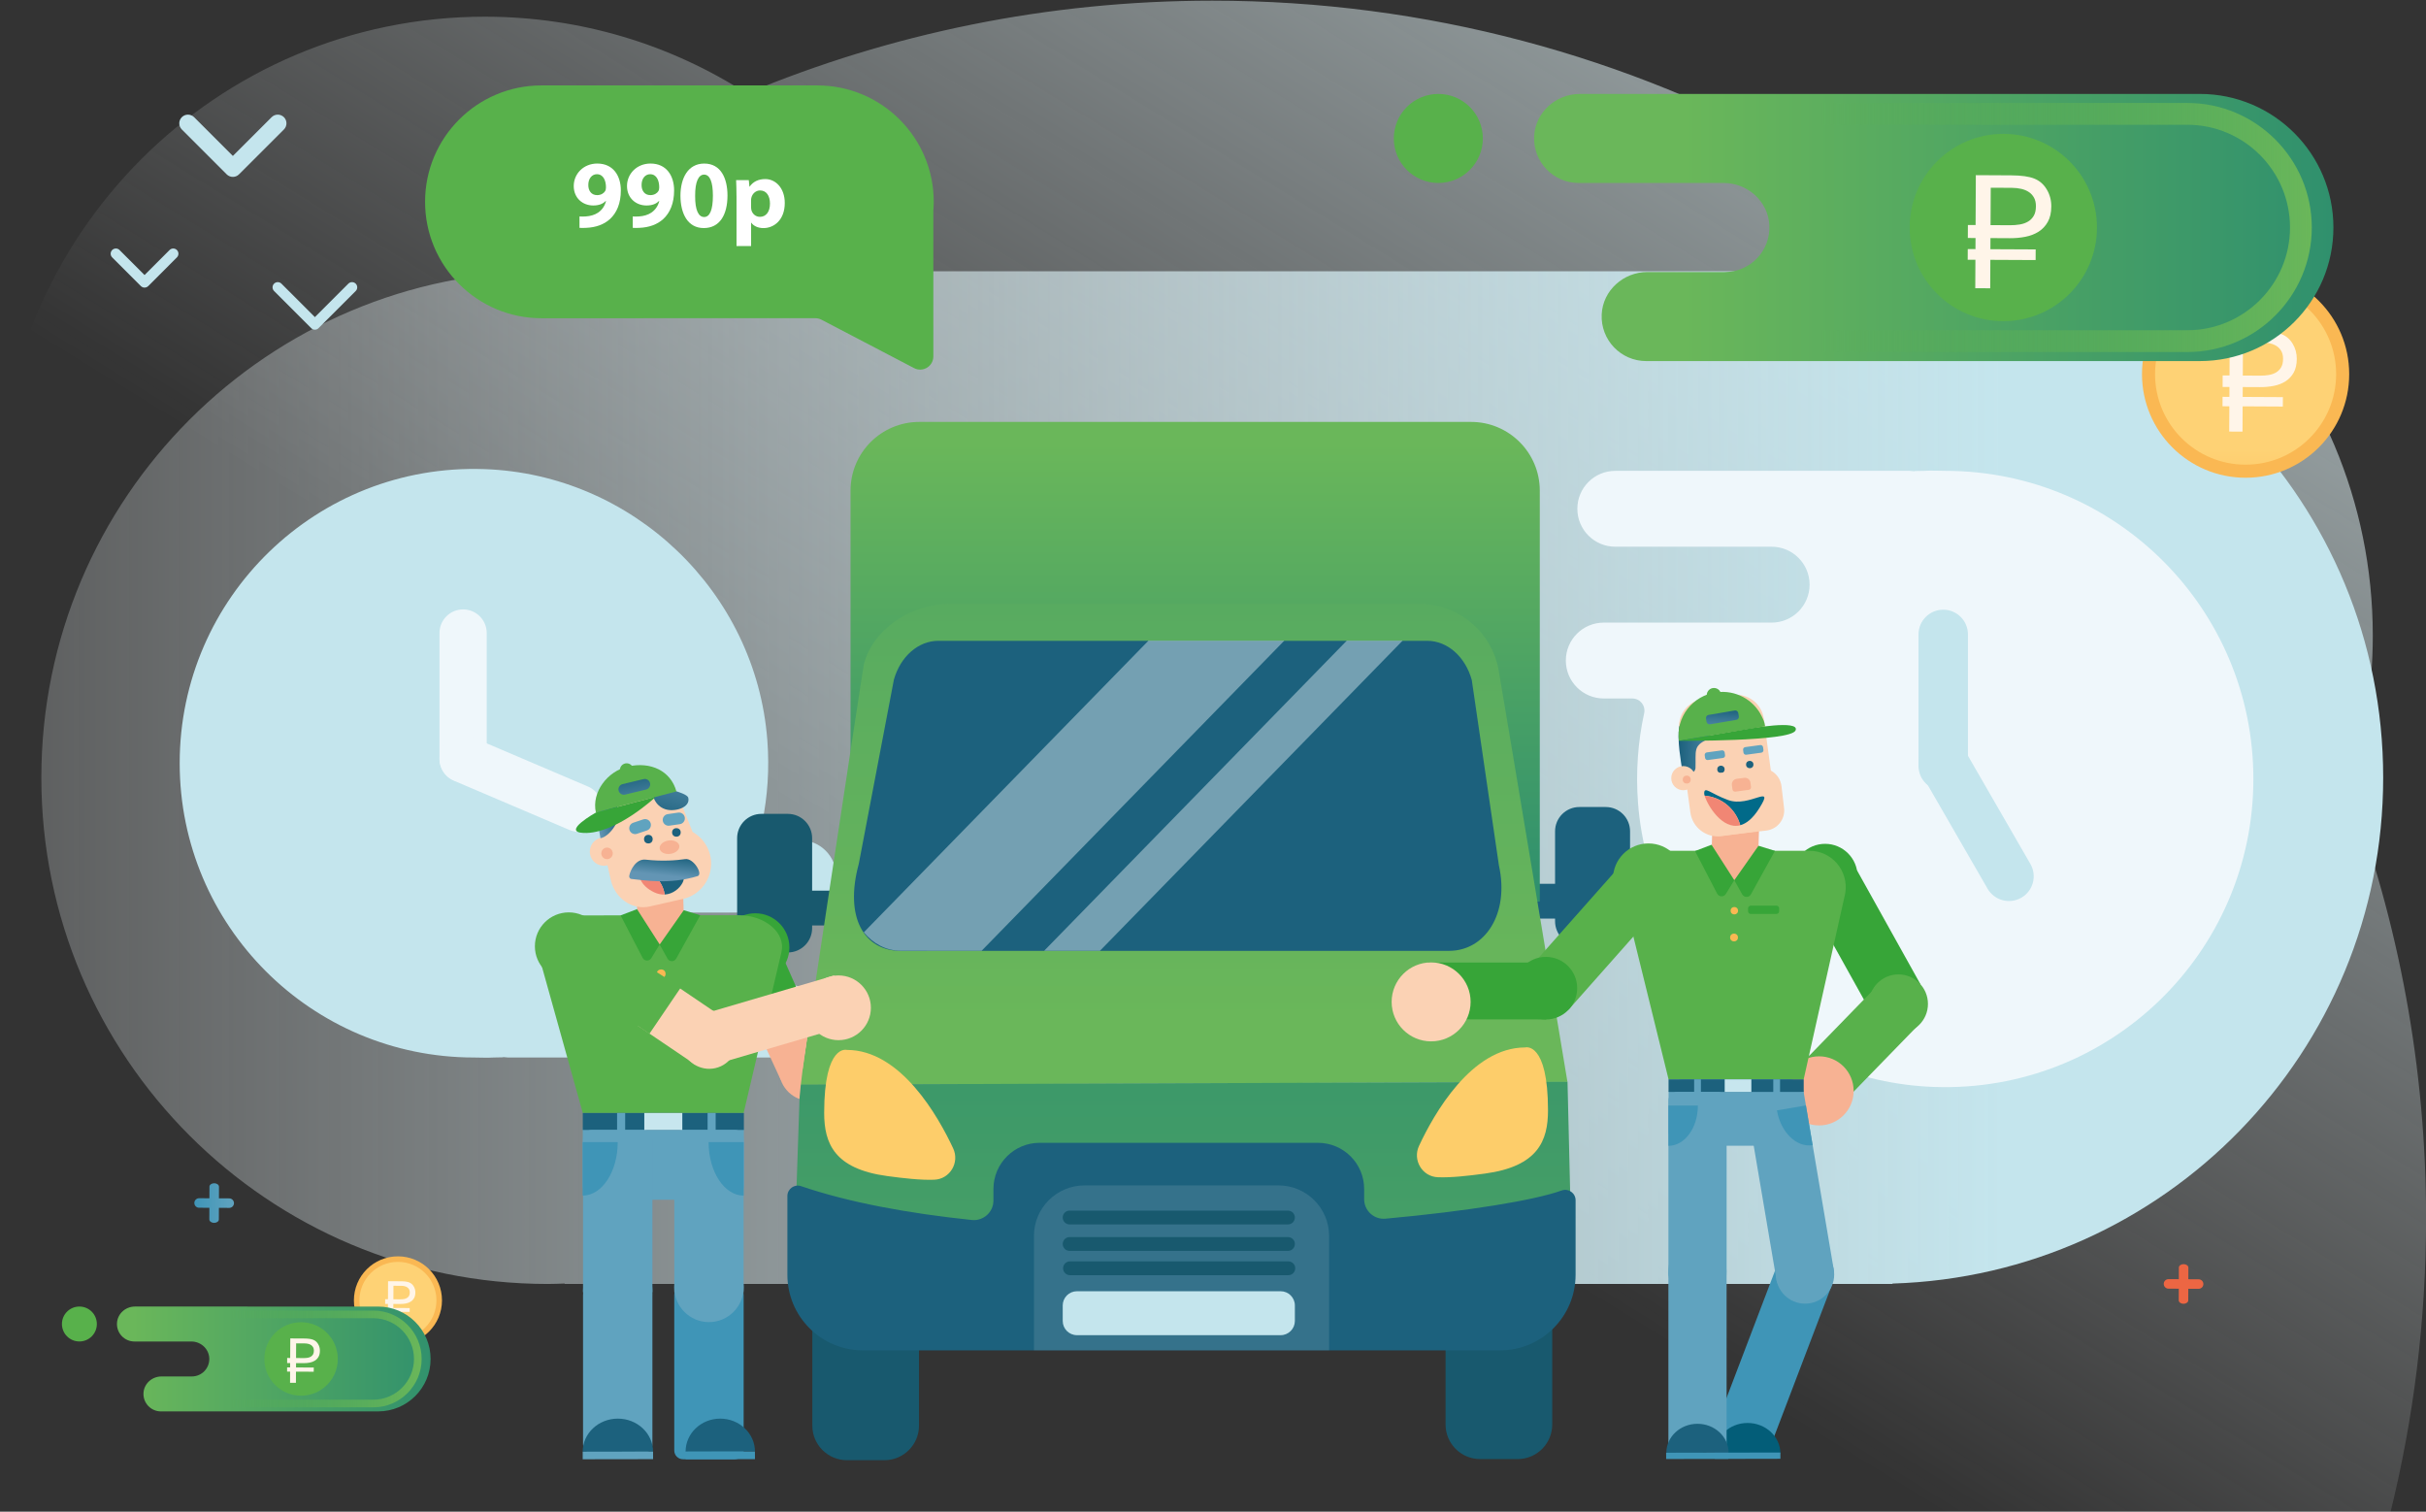 <?xml version="1.0" encoding="utf-8"?>
<!-- Generator: Adobe Illustrator 23.1.0, SVG Export Plug-In . SVG Version: 6.00 Build 0)  -->
<svg version="1.1" id="Layer_1" xmlns="http://www.w3.org/2000/svg" xmlns:xlink="http://www.w3.org/1999/xlink" x="0px" y="0px"
	 viewBox="0 0 910 567" style="enable-background:new 0 0 910 567;" xml:space="preserve">
<rect x="0" y="0" width="910" height="567" fill="#333333" stroke="none"/>
<style type="text/css">
	.st0{fill:url(#SVGID_1_);}
	.st1{fill:url(#SVGID_2_);}
	.st2{fill:#EFF7FB;}
	.st3{fill:#C4E5ED;}
	.st4{fill:#FAB853;}
	.st5{fill:url(#SVGID_3_);}
	.st6{fill:#FFF5E9;}
	.st7{fill:url(#SVGID_4_);}
	.st8{fill:#58B14B;}
	.st9{fill:url(#SVGID_5_);}
	.st10{fill:url(#SVGID_6_);}
	.st11{fill:url(#SVGID_7_);}
	.st12{fill:url(#SVGID_8_);}
	.st13{fill:url(#SVGID_9_);}
	.st14{fill:#EC6643;}
	.st15{fill:url(#SVGID_10_);}
	.st16{fill:#F7B293;}
	.st17{fill:#18596E;}
	.st18{fill:#1C617D;}
	.st19{fill:url(#SVGID_11_);}
	.st20{fill:url(#SVGID_12_);}
	.st21{fill:url(#SVGID_13_);}
	.st22{fill:#D5ECF3;}
	.st23{fill:#37A538;}
	.st24{fill:#3F95B7;}
	.st25{fill:#035D78;}
	.st26{fill:#60A3BF;}
	.st27{fill:#C7E6EE;}
	.st28{fill:#FBD2B4;}
	.st29{fill:url(#SVGID_14_);}
	.st30{fill:url(#SVGID_15_);}
	.st31{fill:#FDCD6A;}
	.st32{fill:#016A89;}
	.st33{fill:#F18674;}
	.st34{opacity:0.11;fill:#FFFFFF;enable-background:new    ;}
	.st35{opacity:0.42;fill:#EFF7FB;enable-background:new    ;}
	.st36{fill:url(#SVGID_16_);}
	.st37{fill:url(#SVGID_17_);}
	.st38{fill:url(#SVGID_18_);}
	.st39{fill:url(#SVGID_19_);}
	.st40{fill:#FFFFFF;}
</style>
<g>
	
		<linearGradient id="SVGID_1_" gradientUnits="userSpaceOnUse" x1="429.091" y1="184.541" x2="830.452" y2="835.094" gradientTransform="matrix(1 0 0 -1 0 567.606)">
		<stop  offset="0" style="stop-color:#F9FCFF;stop-opacity:0"/>
		<stop  offset="0.091" style="stop-color:#F3FAFC;stop-opacity:0.091"/>
		<stop  offset="0.363" style="stop-color:#E4F3F6;stop-opacity:0.363"/>
		<stop  offset="0.654" style="stop-color:#DCEFF2;stop-opacity:0.654"/>
		<stop  offset="1" style="stop-color:#D9EEF1"/>
	</linearGradient>
	<path class="st0" d="M896.54,567.75c8.81-35.47,13.49-72.58,13.49-110.79c0-56.73-10.32-111.05-29.16-161.16
		c5.95-18.06,9.17-37.36,9.17-57.42c0-101.06-81.67-182.98-182.42-182.98c-10.58,0-20.95,0.91-31.03,2.65
		c-65.65-36.82-141.31-57.8-221.87-57.8c-61.87,0-120.85,12.38-174.62,34.8c-28.36-18.22-62.08-28.79-98.26-28.79
		C81.09,6.26-0.59,88.19-0.59,189.25c0,37.74,11.4,72.82,30.92,101.95C10.37,342.58-0.59,398.48-0.59,456.95
		c0,38.21,4.68,75.32,13.49,110.79L896.54,567.75z"/>
	
		<linearGradient id="SVGID_2_" gradientUnits="userSpaceOnUse" x1="-204.791" y1="275.946" x2="751.343" y2="275.946" gradientTransform="matrix(1 0 0 -1 0 567.606)">
		<stop  offset="0" style="stop-color:#FFFFFF;stop-opacity:0"/>
		<stop  offset="1" style="stop-color:#C4E5ED"/>
	</linearGradient>
	<path class="st1" d="M893.94,291.66c0-102.93-81.9-186.68-184.07-189.77v-0.15H211.81v0.16c-2.12-0.07-4.24-0.16-6.38-0.16
		c-104.89,0-189.92,85.03-189.92,189.92s85.03,189.92,189.92,189.92c2.14,0,4.26-0.09,6.38-0.16v0.16h498.05v-0.15
		C812.04,478.34,893.94,394.59,893.94,291.66z"/>
	<path class="st2" d="M729.68,176.6c-2.68,0-5.13-0.18-7.76,0c-1.17,0.08-4.31,0-3.73,0.13c0.6,0.14-1.24-0.13-1.87-0.13H605.9
		c-7.86,0-14.23,6.37-14.23,14.23l0,0c0,7.86,6.37,14.23,14.23,14.23h47.82h10.83c7.86,0,14.23,6.37,14.23,14.23l0,0
		c0,7.86-6.37,14.23-14.23,14.23h-34.48h-28.49c-7.86,0-14.23,6.37-14.23,14.23l0,0c0,7.86,6.37,14.23,14.23,14.23h10.7
		c2.92,0,5.08,2.69,4.45,5.54c-2.34,10.76-3.19,22.07-2.3,33.73c4.49,58.25,52.79,104.45,111.18,106.44
		c65.69,2.25,119.64-50.33,119.64-115.52C845.27,228.35,793.52,176.6,729.68,176.6z"/>
	<path class="st3" d="M177.79,396.64c2.56,0,4.9,0.17,7.41,0c1.12-0.08,4.12,0,3.57-0.13c-0.58-0.13,1.18,0.13,1.79,0.13H296
		c7.51,0,13.59-6.09,13.59-13.59l0,0c0-7.51-6.09-13.59-13.59-13.59h-45.67h-10.35c-7.51,0-13.59-6.09-13.59-13.59l0,0
		c0-7.51,6.09-13.59,13.59-13.59h32.93h27.2c7.51,0,13.59-6.09,13.59-13.59l0,0c0-7.51-6.09-13.59-13.59-13.59h-9.04
		c-3.39,0-5.87-3.12-5.19-6.44c2.05-9.93,2.77-20.35,1.95-31.06c-4.28-55.63-50.42-99.75-106.18-101.65
		C118.93,173.78,67.4,224,67.4,286.25C67.4,347.22,116.83,396.64,177.79,396.64z"/>
	<circle class="st4" cx="842.33" cy="140.33" r="38.86"/>
	
		<linearGradient id="SVGID_3_" gradientUnits="userSpaceOnUse" x1="842.33" y1="398.917" x2="842.33" y2="358.603" gradientTransform="matrix(1 0 0 -1 0 567.606)">
		<stop  offset="0" style="stop-color:#FED275"/>
		<stop  offset="1" style="stop-color:#FAB853"/>
	</linearGradient>
	<circle class="st5" cx="842.33" cy="140.33" r="33.96"/>
	<path class="st6" d="M856.32,148.95l-15.08-0.08l0.02-3.7l6.47,0.03c1.76,0.01,3.47-0.15,5.13-0.46c1.65-0.32,3.12-0.88,4.4-1.69
		s2.31-1.89,3.09-3.26s1.17-3.09,1.18-5.18c0.01-2.07-0.5-3.97-1.54-5.68c-1.04-1.72-2.43-2.91-4.17-3.59
		c-1.73-0.69-4.28-1.05-7.65-1.07l-11.79-0.06l-0.08,16.62l-2.57-0.01l-0.02,4.32l2.57,0.01l-0.02,3.7l-2.57-0.01l-0.02,3.54
		l2.57,0.01l-0.05,9.48l4.98,0.02l0.05-9.48l15.08,0.08L856.32,148.95z M841.28,140.86l0.06-12.46l7.01,0.04
		c1.13,0.01,2.18,0.12,3.16,0.35c0.98,0.23,1.83,0.59,2.55,1.08c0.73,0.49,1.3,1.12,1.71,1.9c0.42,0.77,0.62,1.72,0.62,2.83
		c-0.01,1.28-0.24,2.33-0.71,3.14c-0.47,0.81-1.09,1.45-1.88,1.93s-1.71,0.8-2.75,0.98c-1.05,0.17-2.14,0.26-3.29,0.25
		L841.28,140.86z"/>
	
		<linearGradient id="SVGID_4_" gradientUnits="userSpaceOnUse" x1="631.719" y1="482.276" x2="1069.406" y2="482.276" gradientTransform="matrix(1 0 0 -1 0 567.606)">
		<stop  offset="0" style="stop-color:#6AB75A"/>
		<stop  offset="1" style="stop-color:#01717D"/>
		<stop  offset="1" style="stop-color:#009D90"/>
	</linearGradient>
	<path class="st7" d="M647.01,35.23h-5.55h-48.85c-8.99,0-16.73,6.91-17.15,15.89c-0.45,9.59,7.19,17.51,16.68,17.51h49.32h5.08
		c8.99,0,16.73,6.91,17.15,15.89c0.45,9.59-7.19,17.51-16.68,17.51h-5.55h-23.51c-8.99,0-16.73,6.91-17.15,15.89
		c-0.45,9.59,7.19,17.51,16.68,17.51h23.98h30.89h152.82c27.67,0,50.1-22.43,50.1-50.1l0,0c0-27.67-22.43-50.1-50.1-50.1
		C825.17,35.23,647.01,35.23,647.01,35.23z"/>
	<circle class="st8" cx="539.52" cy="51.93" r="16.7"/>
	<circle class="st8" cx="751.45" cy="85.34" r="35.13"/>
	<path class="st6" d="M763.59,93.55l-16.98-0.08l0.02-4.17l7.29,0.04c1.99,0.01,3.91-0.16,5.77-0.52c1.86-0.36,3.51-0.99,4.96-1.9
		c1.44-0.91,2.6-2.13,3.47-3.67c0.88-1.54,1.32-3.48,1.33-5.84c0.01-2.33-0.57-4.47-1.73-6.4c-1.17-1.93-2.73-3.28-4.69-4.04
		c-1.94-0.78-4.82-1.18-8.61-1.2l-13.28-0.07l-0.09,18.71l-2.89-0.01l-0.02,4.86l2.89,0.01L741,93.44l-2.89-0.01l-0.02,3.99
		l2.89,0.01l-0.05,10.67l5.61,0.03l0.05-10.67l16.98,0.08L763.59,93.55z M746.66,84.44l0.07-14.03l7.9,0.04
		c1.27,0.01,2.46,0.14,3.56,0.39c1.1,0.26,2.06,0.66,2.87,1.21c0.82,0.55,1.46,1.27,1.93,2.14s0.7,1.93,0.69,3.19
		c-0.01,1.45-0.27,2.63-0.8,3.54c-0.53,0.91-1.23,1.64-2.12,2.17s-1.92,0.9-3.1,1.1s-2.41,0.29-3.7,0.29L746.66,84.44z"/>
	<g>
		
			<linearGradient id="SVGID_5_" gradientUnits="userSpaceOnUse" x1="682.92" y1="482.276" x2="867.16" y2="482.276" gradientTransform="matrix(1 0 0 -1 0 567.606)">
			<stop  offset="0" style="stop-color:#58B14B;stop-opacity:0"/>
			<stop  offset="1" style="stop-color:#6AB75A"/>
		</linearGradient>
		<path class="st9" d="M820.45,132.04H682.92v-8.18h137.54c21.24,0,38.53-17.28,38.53-38.53S841.71,46.8,820.46,46.8H682.92v-8.18
			h137.54c25.75,0,46.7,20.95,46.7,46.71S846.21,132.04,820.45,132.04z"/>
	</g>
	<circle class="st4" cx="149.27" cy="487.74" r="16.52"/>
	
		<linearGradient id="SVGID_6_" gradientUnits="userSpaceOnUse" x1="149.27" y1="67.811" x2="149.27" y2="50.666" gradientTransform="matrix(1 0 0 -1 0 567.606)">
		<stop  offset="0" style="stop-color:#FED275"/>
		<stop  offset="1" style="stop-color:#FAB853"/>
	</linearGradient>
	<circle class="st10" cx="149.27" cy="487.74" r="14.44"/>
	<path class="st6" d="M153.68,490.62l-6.14-0.03l0.01-1.51l2.63,0.01c0.72,0,1.41-0.06,2.09-0.19c0.67-0.13,1.27-0.36,1.79-0.69
		c0.52-0.33,0.94-0.77,1.26-1.33c0.32-0.56,0.48-1.26,0.48-2.11c0-0.84-0.2-1.61-0.63-2.31c-0.42-0.7-0.99-1.19-1.7-1.46
		c-0.7-0.28-1.74-0.43-3.11-0.43l-4.8-0.02l-0.03,6.76l-1.05-0.01l-0.01,1.76l1.05,0.01l-0.01,1.51l-1.05-0.01l-0.01,1.44l1.05,0.01
		l-0.02,3.86l2.03,0.01l0.02-3.86l6.14,0.03L153.68,490.62z M147.56,487.33l0.03-5.07l2.85,0.01c0.46,0,0.89,0.05,1.29,0.14
		c0.4,0.09,0.74,0.24,1.04,0.44c0.3,0.2,0.53,0.46,0.7,0.77s0.25,0.7,0.25,1.15c0,0.52-0.1,0.95-0.29,1.28
		c-0.19,0.33-0.45,0.59-0.77,0.79c-0.32,0.19-0.7,0.33-1.12,0.4c-0.43,0.07-0.87,0.11-1.34,0.1L147.56,487.33z"/>
	
		<linearGradient id="SVGID_7_" gradientUnits="userSpaceOnUse" x1="49.802" y1="57.891" x2="256.232" y2="57.891" gradientTransform="matrix(1 0 0 -1 0 567.606)">
		<stop  offset="0" style="stop-color:#6AB75A"/>
		<stop  offset="1" style="stop-color:#01717D"/>
		<stop  offset="1" style="stop-color:#009D90"/>
	</linearGradient>
	<path class="st11" d="M71.95,490.05h-2.18H50.61c-3.53,0-6.56,2.71-6.73,6.24c-0.18,3.76,2.82,6.87,6.55,6.87h19.35h1.99
		c3.53,0,6.56,2.71,6.73,6.24c0.18,3.76-2.82,6.87-6.55,6.87h-2.18h-9.22c-3.53,0-6.56,2.71-6.73,6.24
		c-0.18,3.76,2.82,6.87,6.55,6.87h9.41H81.9h59.96c10.86,0,19.66-8.8,19.66-19.66l0,0c0-10.86-8.8-19.66-19.66-19.66L71.95,490.05
		L71.95,490.05z"/>
	<circle class="st8" cx="29.78" cy="496.6" r="6.55"/>
	<circle class="st8" cx="112.93" cy="509.71" r="13.78"/>
	<path class="st6" d="M117.7,512.93l-6.66-0.03l0.01-1.63l2.86,0.01c0.78,0,1.53-0.06,2.27-0.2c0.73-0.14,1.38-0.39,1.94-0.74
		c0.57-0.36,1.02-0.84,1.36-1.44c0.34-0.6,0.52-1.37,0.52-2.29s-0.22-1.75-0.68-2.51s-1.07-1.29-1.84-1.59
		c-0.76-0.31-1.89-0.46-3.38-0.47l-5.21-0.03l-0.04,7.34l-1.13-0.01l-0.01,1.91l1.13,0.01l-0.01,1.63l-1.13-0.01l-0.01,1.57
		l1.13,0.01l-0.02,4.19l2.2,0.01l0.02-4.19l6.66,0.03L117.7,512.93z M111.05,509.36l0.03-5.5l3.1,0.02c0.5,0,0.96,0.05,1.4,0.15
		c0.43,0.1,0.81,0.26,1.13,0.48s0.57,0.5,0.76,0.84c0.18,0.34,0.27,0.76,0.27,1.25c0,0.57-0.11,1.03-0.31,1.39
		c-0.21,0.36-0.48,0.64-0.83,0.85s-0.75,0.35-1.22,0.43c-0.46,0.08-0.95,0.11-1.45,0.11L111.05,509.36z"/>
	<g>
		
			<linearGradient id="SVGID_8_" gradientUnits="userSpaceOnUse" x1="86.04" y1="57.896" x2="158.16" y2="57.896" gradientTransform="matrix(1 0 0 -1 0 567.606)">
			<stop  offset="0" style="stop-color:#58B14B;stop-opacity:0"/>
			<stop  offset="1" style="stop-color:#6AB75A"/>
		</linearGradient>
		<path class="st12" d="M140.01,527.86H86.04v-2.87H140c8.43,0,15.28-6.86,15.28-15.28c0-8.42-6.86-15.28-15.28-15.28H86.04v-2.87
			H140c10.01,0,18.16,8.15,18.16,18.16C158.16,519.72,150.02,527.86,140.01,527.86z"/>
	</g>
	<path class="st3" d="M728.91,296.54L728.91,296.54c-5.12,0-9.27-4.15-9.27-9.27v-49.32c0-5.12,4.15-9.27,9.27-9.27l0,0
		c5.12,0,9.27,4.15,9.27,9.27v49.32C738.18,292.39,734.03,296.54,728.91,296.54z"/>
	<path class="st3" d="M758.21,336.71L758.21,336.71c-4.44,2.56-10.11,1.04-12.67-3.39l-24.66-42.72
		c-2.56-4.44-1.04-10.11,3.39-12.67l0,0c4.44-2.56,10.11-1.04,12.67,3.39l24.66,42.72C764.17,328.48,762.65,334.15,758.21,336.71z"
		/>
	<path class="st2" d="M173.71,293.39L173.71,293.39c-4.89,0-8.86-3.97-8.86-8.86v-47.1c0-4.89,3.97-8.86,8.86-8.86l0,0
		c4.89,0,8.86,3.97,8.86,8.86v47.1C182.57,289.42,178.6,293.39,173.71,293.39z"/>
	<path class="st2" d="M225.19,306.61L225.19,306.61c-1.92,4.5-7.12,6.59-11.62,4.67l-43.33-18.47c-4.5-1.92-6.59-7.12-4.67-11.62
		l0,0c1.92-4.5,7.12-6.59,11.62-4.67l43.33,18.47C225.02,296.91,227.11,302.11,225.19,306.61z"/>
	
		<linearGradient id="SVGID_9_" gradientUnits="userSpaceOnUse" x1="474.59" y1="391.096" x2="493.13" y2="391.096" gradientTransform="matrix(1 0 0 -1 0 567.606)">
		<stop  offset="0" style="stop-color:#3F95B7"/>
		<stop  offset="1" style="stop-color:#60A3BF"/>
	</linearGradient>
	<path class="st13" d="M483.86,185.78c-5.11,0-9.27-4.16-9.27-9.27s4.16-9.27,9.27-9.27s9.27,4.16,9.27,9.27
		C493.12,181.62,488.97,185.78,483.86,185.78z M483.86,171.4c-2.82,0-5.11,2.29-5.11,5.11s2.29,5.11,5.11,5.11
		c2.82,0,5.11-2.29,5.11-5.11S486.68,171.4,483.86,171.4z"/>
	<path class="st14" d="M824.71,479.83l-3.86-0.02l0.02-4.35c0-0.72-0.79-1.3-1.78-1.31c-0.99,0-1.79,0.57-1.79,1.29l-0.02,4.35
		l-3.86-0.02c-0.99,0-1.79,0.79-1.79,1.78s0.79,1.79,1.78,1.79l3.86,0.02l-0.02,4.35c0,0.72,0.79,1.3,1.78,1.31
		c0.99,0,1.79-0.57,1.79-1.29l0.02-4.35l3.86,0.02c0.99,0,1.79-0.79,1.79-1.78S825.7,479.83,824.71,479.83z"/>
	
		<linearGradient id="SVGID_10_" gradientUnits="userSpaceOnUse" x1="72.9" y1="116.371" x2="87.76" y2="116.371" gradientTransform="matrix(1 0 0 -1 0 567.606)">
		<stop  offset="0" style="stop-color:#3F95B7"/>
		<stop  offset="1" style="stop-color:#60A3BF"/>
	</linearGradient>
	<path class="st15" d="M85.98,449.48l-3.86-0.02l0.02-4.35c0-0.72-0.79-1.3-1.78-1.31c-0.99,0-1.79,0.57-1.79,1.29l-0.02,4.35
		l-3.86-0.02c-0.99,0-1.79,0.79-1.79,1.78s0.79,1.79,1.78,1.79l3.86,0.02l-0.02,4.35c0,0.72,0.79,1.3,1.78,1.31
		c0.99,0,1.79-0.57,1.79-1.29l0.02-4.35l3.86,0.02c0.99,0,1.79-0.79,1.79-1.78C87.76,450.29,86.97,449.49,85.98,449.48z"/>
	<path class="st3" d="M87.34,66.35c-0.83,0-1.67-0.32-2.3-0.95L68.2,48.56c-1.27-1.27-1.27-3.33,0-4.61c1.27-1.27,3.33-1.27,4.61,0
		l14.54,14.54l14.54-14.54c1.27-1.27,3.33-1.27,4.61,0c1.27,1.27,1.27,3.33,0,4.61L89.64,65.4C89.01,66.04,88.17,66.35,87.34,66.35z
		"/>
	<path class="st3" d="M54.22,107.87c-0.5,0-1-0.19-1.38-0.57L42.08,96.54c-0.76-0.76-0.76-2,0-2.76s2-0.76,2.76,0l9.38,9.38
		l9.38-9.38c0.76-0.76,2-0.76,2.76,0c0.76,0.76,0.76,2,0,2.76L55.61,107.3C55.22,107.68,54.72,107.87,54.22,107.87z"/>
	<path class="st3" d="M118.12,123.65c-0.5,0-1-0.19-1.38-0.57l-13.93-13.93c-0.76-0.76-0.76-2,0-2.76s2-0.76,2.76,0l12.55,12.55
		l12.55-12.55c0.76-0.76,2-0.76,2.76,0s0.76,2,0,2.76l-13.94,13.93C119.12,123.46,118.62,123.65,118.12,123.65z"/>
	<circle class="st16" cx="330.29" cy="375.7" r="12.31"/>
	<path class="st17" d="M569.29,547.26H555.2c-7.15,0-12.96-5.8-12.96-12.96v-43.03c0-7.15,5.8-12.96,12.96-12.96h14.09
		c7.15,0,12.96,5.8,12.96,12.96v43.03C582.24,541.46,576.44,547.26,569.29,547.26z"/>
	<path class="st17" d="M331.76,547.68h-14.09c-7.15,0-12.96-5.8-12.96-12.96V491.7c0-7.15,5.8-12.96,12.96-12.96h14.09
		c7.15,0,12.96,5.8,12.96,12.96v43.03C344.71,541.88,338.91,547.68,331.76,547.68z"/>
	<rect x="570.6" y="331.49" class="st18" width="21.38" height="13.05"/>
	<path class="st18" d="M602.33,354.66h-9.91c-5.03,0-9.11-4.08-9.11-9.11V311.8c0-5.03,4.08-9.11,9.11-9.11h9.91
		c5.03,0,9.11,4.08,9.11,9.11v33.76C611.44,350.58,607.36,354.66,602.33,354.66z"/>
	<rect x="291.93" y="334.06" class="st17" width="21.38" height="13.05"/>
	<path class="st17" d="M285.61,357.24h9.91c5.03,0,9.11-4.08,9.11-9.11v-33.76c0-5.03-4.08-9.11-9.11-9.11h-9.91
		c-5.03,0-9.11,4.08-9.11,9.11v33.76C276.5,353.16,280.58,357.24,285.61,357.24z"/>
	
		<linearGradient id="SVGID_11_" gradientUnits="userSpaceOnUse" x1="448.31" y1="401.266" x2="448.31" y2="101.009" gradientTransform="matrix(1 0 0 -1 0 567.606)">
		<stop  offset="0" style="stop-color:#6AB75A"/>
		<stop  offset="1" style="stop-color:#01717D"/>
		<stop  offset="1" style="stop-color:#009D90"/>
	</linearGradient>
	<path class="st19" d="M551.8,158.25H344.82c-14.24,0-25.78,11.54-25.78,25.78v154.12h258.54V184.03
		C577.58,169.8,566.04,158.25,551.8,158.25z"/>
	
		<linearGradient id="SVGID_12_" gradientUnits="userSpaceOnUse" x1="444.015" y1="184.755" x2="444.015" y2="1096.43" gradientTransform="matrix(1 0 0 -1 0 567.606)">
		<stop  offset="0" style="stop-color:#6AB75A"/>
		<stop  offset="1" style="stop-color:#01717D"/>
		<stop  offset="1" style="stop-color:#009D90"/>
	</linearGradient>
	<path class="st20" d="M562.1,251.14c-2.59-14.01-14.87-24.63-29.64-24.63H355.88c-14.11,0-28.56,9.57-31.84,22.67
		c-0.19,0.12-23.97,157.74-23.97,157.74l287.89-1.1C587.97,405.82,562.21,251.15,562.1,251.14z"/>
	
		<linearGradient id="SVGID_13_" gradientUnits="userSpaceOnUse" x1="443.89" y1="-112.436" x2="443.89" y2="517.367" gradientTransform="matrix(1 0 0 -1 0 567.606)">
		<stop  offset="0" style="stop-color:#6AB75A"/>
		<stop  offset="1" style="stop-color:#01717D"/>
		<stop  offset="1" style="stop-color:#009D90"/>
	</linearGradient>
	<polygon class="st21" points="298.28,460.15 300.08,406.82 587.98,405.75 589.5,469.04 	"/>
	<rect x="671.98" y="354.65" class="st22" width="3.04" height="14.71"/>
	<polygon class="st23" points="701.43,379 677.58,336.17 696.55,326.41 720.41,369.24 	"/>
	<polygon class="st8" points="588.39,378.69 622.22,340.52 605.78,326.92 571.96,365.08 	"/>
	<circle class="st23" cx="579.87" cy="370.64" r="11.74"/>
	<polygon class="st23" points="536.25,382.32 579.97,382.36 579.31,361.03 535.59,361 	"/>
	<circle class="st8" cx="618.34" cy="329.66" r="13.31"/>
	<circle class="st23" cx="684.6" cy="328.67" r="12.17"/>
	<circle class="st8" cx="712.11" cy="376.54" r="11.07"/>
	<polygon class="st8" points="676.52,398.17 704.58,369.32 719.41,384.66 691.35,413.51 	"/>
	<circle class="st16" cx="682.35" cy="409.16" r="12.96"/>
	<path class="st8" d="M625.88,404.83h50.69l15.58-69.75c1.42-8.34-4.96-15.97-13.38-15.97H622.1c-8.58,0-15.01,7.92-13.3,16.38
		L625.88,404.83z"/>
	<path class="st24" d="M644.86,540.83l14.27,5.44c1.69,0.65,3.59-0.2,4.24-1.9l23.33-61.23c0.65-1.69-0.2-3.59-1.9-4.24l-14.27-5.44
		c-1.69-0.65-3.59,0.2-4.24,1.9l-23.33,61.23C642.31,538.29,643.16,540.19,644.86,540.83z"/>
	<path class="st25" d="M667.84,545.18c-0.01-6.34-5.53-11.47-12.33-11.46c-6.8,0.01-12.29,5.17-12.28,11.51L667.84,545.18"/>
	<polyline class="st24" points="667.84,547.15 643.23,547.2 643.22,544.85 667.83,544.8 	"/>
	<path class="st26" d="M631.33,429.75h39.81c3.01,0,5.44-2.44,5.44-5.44v-14.04c0-3.01-2.44-5.44-5.44-5.44h-39.81
		c-3.01,0-5.44,2.44-5.44,5.44v14.04C625.88,427.32,628.32,429.75,631.33,429.75z"/>
	<circle class="st4" cx="650.55" cy="341.58" r="1.39"/>
	<circle class="st4" cx="650.44" cy="351.63" r="1.47"/>
	<rect x="625.88" y="404.83" class="st18" width="50.7" height="4.72"/>
	<rect x="646.94" y="404.83" class="st27" width="10" height="4.72"/>
	<rect x="635.48" y="404.83" class="st26" width="2.54" height="6.04"/>
	<rect x="665.16" y="404.83" class="st26" width="2.54" height="5.79"/>
	<path class="st26" d="M670.18,482.97l15.05-2.55c1.79-0.3,2.99-2,2.69-3.79l-11.37-67.06l-18.29,3.1c-1.79,0.3-2.99,2-2.69,3.79
		l10.83,63.83C666.7,482.07,668.4,483.27,670.18,482.97z"/>
	<path class="st26" d="M629.1,544.54h15.27c1.81,0,3.28-1.47,3.28-3.28v-62.97c0-1.81-1.47-3.28-3.28-3.28H629.1
		c-1.81,0-3.28,1.47-3.28,3.28v62.97C625.81,543.07,627.28,544.54,629.1,544.54z"/>
	<path class="st26" d="M629.11,480.86h15.27c1.81,0,3.28-1.47,3.28-3.28v-64.74c0-1.81-1.47-3.28-3.28-3.28h-15.27
		c-1.81,0-3.28,1.47-3.28,3.28v64.74C625.83,479.39,627.3,480.86,629.11,480.86z"/>
	<path class="st23" d="M656.72,342.8h9.63c0.56,0,1.01-0.45,1.01-1.01v-1.1c0-0.56-0.45-1.01-1.01-1.01h-9.63
		c-0.56,0-1.01,0.45-1.01,1.01v1.1C655.7,342.35,656.16,342.8,656.72,342.8z"/>
	<path class="st24" d="M636.88,414.68h-11.03c0,8.34,0,15.09,0,15.09C631.94,429.78,636.88,423.02,636.88,414.68z"/>
	<circle class="st26" cx="677.09" cy="478.05" r="10.92"/>
	<circle class="st26" cx="636.69" cy="476.87" r="10.92"/>
	<path class="st18" d="M648.41,544.88c-0.01-6-5.25-10.86-11.7-10.85s-11.67,4.89-11.66,10.89L648.41,544.88"/>
	<polyline class="st24" points="648.33,547.19 624.98,547.24 624.97,544.88 648.33,544.83 	"/>
	<path class="st24" d="M666.53,416.47l10.87-1.84c1.39,8.22,2.52,14.88,2.52,14.88C673.93,430.52,667.93,424.69,666.53,416.47z"/>
	<circle class="st28" cx="536.82" cy="375.78" r="14.81"/>
	<path class="st16" d="M653.55,330.22l-6.17-0.19c-3.13-0.1-5.6-2.72-5.5-5.85l0.7-22.79c0.1-3.13,2.72-5.6,5.85-5.5l6.17,0.19
		c3.13,0.1,5.6,2.72,5.5,5.85l-0.7,22.79C659.3,327.86,656.69,330.32,653.55,330.22z"/>
	<path class="st23" d="M642,316.84l8.54,13.29l-3.17,5.17c-0.77,1.25-2.61,1.17-3.27-0.14l-8.29-15.96L642,316.84z"/>
	<path class="st23" d="M659.61,317.22l-9.07,12.93l2.96,5.3c0.71,1.28,2.56,1.28,3.27,0l9.03-16.32L659.61,317.22z"/>
	<path class="st22" d="M654.88,307.34l-3.02,0.1c-1.54,0.05-2.82-1.16-2.87-2.69l-1.17-36.35c-0.05-1.54,1.16-2.82,2.69-2.87
		l3.02-0.1c1.54-0.05,2.82,1.16,2.87,2.69l1.17,36.35C657.62,306.01,656.41,307.3,654.88,307.34z"/>
	<path class="st28" d="M656.92,312.09l-11.18,1.52c-5.68,0.77-10.91-3.21-11.68-8.88l-4.19-30.82c-0.77-5.68,3.21-10.91,8.88-11.68
		l11.18-1.52c5.68-0.77,10.91,3.21,11.68,8.88l4.19,30.82C666.58,306.09,662.6,311.32,656.92,312.09z"/>
	
		<linearGradient id="SVGID_14_" gradientUnits="userSpaceOnUse" x1="632.227" y1="373.616" x2="649.17" y2="373.616" gradientTransform="matrix(1 0.031 0.031 -1 -13.896 632.204)">
		<stop  offset="0" style="stop-color:#1C617D"/>
		<stop  offset="1" style="stop-color:#6395B4"/>
	</linearGradient>
	<path class="st29" d="M646.85,267.05c-6.27,5.9-11.08,5.24-13.6,4.12c-1.22-0.54-3.08,0.12-3.33,1.43c-0.95,4.82,0.73,13.7,1,15.66
		c0.34,2.47,4.74,2.44,5.05-0.03c0.01-0.08,0.02-0.16,0.02-0.24c0.19-6.29-0.91-8.22,4.29-10.56"/>
	<circle class="st28" cx="631.42" cy="291.87" r="4.53"/>
	<circle class="st16" cx="632.7" cy="292.4" r="1.5"/>
	<circle class="st8" cx="642.91" cy="260.75" r="2.71"/>
	<path class="st8" d="M662.09,272.41c-0.24-1.73-0.57-2.33-1.3-3.82c-2.99-6.11-9.74-9.91-16.95-8.93l0,0
		c-8.97,1.22-15.27,9.36-14.07,18.19L662.09,272.41z"/>
	<path class="st23" d="M629.77,277.85c0,0,41.85,0.35,43.74-3.87s-17.89-0.57-17.89-0.57L629.77,277.85z"/>
	
		<linearGradient id="SVGID_15_" gradientUnits="userSpaceOnUse" x1="866.133" y1="430.451" x2="866.133" y2="420.856" gradientTransform="matrix(0.922 0.044 0.015 -0.997 -159.248 656.903)">
		<stop  offset="0" style="stop-color:#1C617D"/>
		<stop  offset="1" style="stop-color:#6395B4"/>
	</linearGradient>
	<path class="st30" d="M651.3,270l-9.84,1.67c-0.63,0.11-1.22-0.32-1.33-0.94l-0.21-1.24c-0.11-0.63,0.32-1.22,0.94-1.33l9.84-1.67
		c0.63-0.11,1.22,0.32,1.33,0.94l0.21,1.24C652.35,269.3,651.93,269.9,651.3,270z"/>
	<circle class="st18" cx="645.53" cy="288.56" r="1.38"/>
	<circle class="st18" cx="656.34" cy="286.76" r="1.38"/>
	<path class="st28" d="M662.55,311.52l-16.81,1.99c-4.17,0.49-7.96-2.49-8.45-6.66l-0.97-8.21c-0.49-4.17,2.49-7.96,6.66-8.45
		l16.81-1.99c4.17-0.49,7.96,2.49,8.45,6.66l0.97,8.21C669.71,307.25,666.73,311.03,662.55,311.52z"/>
	<path class="st26" d="M660.67,282.31l-5.64,0.77c-0.51,0.07-0.98-0.29-1.05-0.8l-0.14-1.01c-0.07-0.51,0.29-0.98,0.8-1.05
		l5.64-0.77c0.51-0.07,0.98,0.29,1.05,0.8l0.14,1.01C661.54,281.77,661.19,282.24,660.67,282.31z"/>
	<path class="st26" d="M646.27,284.3l-5.64,0.77c-0.51,0.07-0.98-0.29-1.05-0.8l-0.14-1.01c-0.07-0.51,0.29-0.98,0.8-1.05l5.64-0.77
		c0.51-0.07,0.98,0.29,1.05,0.8l0.14,1.01C647.15,283.76,646.79,284.23,646.27,284.3z"/>
	<path class="st16" d="M655.99,296.25l-5.04,0.68c-0.53,0.07-1.01-0.3-1.09-0.83l-0.22-1.64c-0.15-1.14,0.64-2.19,1.78-2.34
		l2.83-0.38c1.14-0.15,2.19,0.64,2.34,1.78l0.22,1.64C656.88,295.69,656.51,296.18,655.99,296.25z"/>
	<path class="st18" d="M585.79,446.52c-10.26,3.67-34.78,7.71-66.08,10.58c-4.3,0.39-8.01-2.99-8.01-7.31v-3.82
		c0-9.57-7.76-17.33-17.33-17.33h-104.4c-9.57,0-17.33,7.76-17.33,17.33v4.32c0,4.36-3.78,7.75-8.12,7.3
		c-23.96-2.51-46.08-6.58-64.02-12.69c-2.53-0.86-5.15,1.03-5.15,3.7v29.54c0,15.66,12.69,28.35,28.35,28.35h238.96
		c15.66,0,28.35-12.69,28.35-28.35V450.2C591.02,447.49,588.34,445.61,585.79,446.52z"/>
	<path class="st18" d="M535.33,240.35H352c-7.52,0-14.21,5.83-16.69,14.54l-13.18,69.14c-5.51,20.25,2.14,32.63,15.75,32.63
		l205.66-0.02c13.54,0,22.73-13.93,18.7-32.09l-10.17-69.49C549.63,246.26,542.9,240.35,535.33,240.35z"/>
	<path class="st31" d="M539.34,441.55c-5.86-0.23-9.55-6.43-7.07-11.75c5.59-11.98,19.66-36.93,39.84-36.93
		c0,0,8.55-2.48,8.55,23.63c0,11.36-3.75,20.99-23.65,23.68C550.86,441.01,544.43,441.75,539.34,441.55z"/>
	<g>
		<path class="st32" d="M648.24,300.08c-6.64-2.43-8.99-5.37-8.99-2.5c0,0.21,0.06,0.5,0.16,0.85c6.42,0.54,11.7,5.07,13.37,11.09
			c2.3-0.62,4.73-2.53,7.17-6.42C665.96,293.51,656.27,303.02,648.24,300.08z"/>
		<path class="st33" d="M639.41,298.44c0.99,3.43,6.59,12.91,13.37,11.09C651.11,303.5,645.83,298.98,639.41,298.44z"/>
	</g>
	<path class="st31" d="M350.47,442.48c5.86-0.23,9.55-6.43,7.07-11.75c-5.59-11.98-19.66-36.93-39.84-36.93
		c0,0-8.55-2.48-8.55,23.63c0,11.36,3.75,20.99,23.65,23.68C338.96,441.94,345.39,442.68,350.47,442.48z"/>
	<path class="st34" d="M479.57,444.62H406.8c-10.47,0-18.96,8.49-18.96,18.96v42.91h110.71v-42.91
		C498.54,453.11,490.05,444.62,479.57,444.62z"/>
	<path class="st17" d="M483.12,459.25h-81.9c-1.43,0-2.59-1.16-2.59-2.59l0,0c0-1.43,1.16-2.59,2.59-2.59h81.9
		c1.43,0,2.59,1.16,2.59,2.59l0,0C485.71,458.09,484.55,459.25,483.12,459.25z"/>
	<path class="st17" d="M483.12,469.18h-81.9c-1.43,0-2.59-1.16-2.59-2.59l0,0c0-1.43,1.16-2.59,2.59-2.59h81.9
		c1.43,0,2.59,1.16,2.59,2.59l0,0C485.71,468.02,484.55,469.18,483.12,469.18z"/>
	<path class="st17" d="M483.26,478.29h-81.9c-1.43,0-2.59-1.16-2.59-2.59l0,0c0-1.43,1.16-2.59,2.59-2.59h81.9
		c1.43,0,2.59,1.16,2.59,2.59l0,0C485.85,477.13,484.69,478.29,483.26,478.29z"/>
	<path class="st3" d="M480.37,500.79h-76.4c-2.95,0-5.34-2.39-5.34-5.34v-5.8c0-2.95,2.39-5.34,5.34-5.34h76.4
		c2.95,0,5.34,2.39,5.34,5.34v5.8C485.71,498.4,483.32,500.79,480.37,500.79z"/>
	<path class="st35" d="M430.8,240.29L324.01,349.7c3.51,4.21,8.32,6.89,13.79,6.89h30.43l113.52-116.3L430.8,240.29L430.8,240.29z"
		/>
	<polygon class="st35" points="505.19,240.29 391.68,356.59 412.62,356.59 526.13,240.29 	"/>
	<path class="st8" d="M203.1,32.04h103.49c24.11,0,43.66,19.55,43.66,43.66l0,0c0,1.2-0.06,2.39-0.16,3.56l0.01-0.01v54.44
		c0,3.71-3.94,6.09-7.22,4.38l-34.75-18.16c-0.71-0.37-1.48-0.56-2.28-0.56c-10.78,0-102.74,0.01-102.74,0.01
		c-24.11,0-43.66-19.55-43.66-43.66l0,0C159.44,51.59,178.99,32.04,203.1,32.04z"/>
</g>
<g>
	<path class="st16" d="M299.9,412.2c-1.06-0.38-2.08-0.93-3.04-1.65c-5.16-3.91-6.23-11.41-2.37-16.75c2.06-2.86,8.78-8.02,8.3-4.86
		C300.08,406.92,299.9,412.2,299.9,412.2z"/>
	<polygon class="st16" points="301.11,400.82 303.9,381.57 300.91,375.94 283.63,385.03 292.85,405.03 	"/>
	
		<rect x="276.79" y="351.2" transform="matrix(0.914 -0.405 0.405 0.914 -124.872 147.898)" class="st23" width="20.44" height="35.59"/>
	<circle class="st23" cx="283.31" cy="355.35" r="12.8"/>
	<path class="st8" d="M218.6,417.45h60.34l14.18-60.3c1.7-7.21-6.01-13.88-16.04-13.88l-59.36,0.08c-10.23,0-17.9,6.85-15.86,14.16
		L218.6,417.45z"/>
	<path class="st26" d="M224.04,450.01h49.54c3.01,0,5.44-2.44,5.44-5.44v-20.79c0-3.01-2.44-5.44-5.44-5.44h-49.54
		c-3.01,0-5.44,2.44-5.44,5.44v20.79C218.6,447.57,221.04,450.01,224.04,450.01z"/>
	<rect x="218.6" y="417.46" class="st18" width="60.43" height="6.35"/>
	<rect x="231.47" y="417.46" class="st26" width="3.03" height="6.85"/>
	<rect x="265.42" y="417.46" class="st26" width="3.03" height="7.3"/>
	<path class="st26" d="M256.2,487.6h19.46c1.81,0,3.28-1.47,3.28-3.28v-57.23c0-1.81-1.47-3.28-3.28-3.28H256.2
		c-1.81,0-3.28,1.47-3.28,3.28v57.23C252.92,486.13,254.39,487.6,256.2,487.6z"/>
	<path class="st26" d="M221.98,544.94h19.46c1.81,0,3.28-1.47,3.28-3.28v-55.93c0-1.81-1.47-3.28-3.28-3.28h-19.46
		c-1.81,0-3.28,1.47-3.28,3.28v55.93C218.7,543.47,220.17,544.94,221.98,544.94z"/>
	<path class="st26" d="M221.98,487.6h19.46c1.81,0,3.28-1.47,3.28-3.28v-57.23c0-1.81-1.47-3.28-3.28-3.28h-19.46
		c-1.81,0-3.28,1.47-3.28,3.28v57.23C218.7,486.13,220.17,487.6,221.98,487.6z"/>
	<path class="st24" d="M231.71,428.39h-13.15c0,11.07,0,20.05,0,20.05C225.82,448.44,231.71,439.46,231.71,428.39z"/>
	<path class="st24" d="M256.2,547.33h19.46c1.81,0,3.28-1.47,3.28-3.28v-58.32c0-1.81-1.47-3.28-3.28-3.28H256.2
		c-1.81,0-3.28,1.47-3.28,3.28v58.32C252.92,545.86,254.39,547.33,256.2,547.33z"/>
	<path class="st18" d="M244.97,544.5c-0.02-6.86-5.94-12.42-13.23-12.41s-13.19,5.58-13.17,12.44L244.97,544.5"/>
	<polyline class="st26" points="244.98,547.29 218.57,547.33 218.57,544.5 244.97,544.47 	"/>
	<path class="st18" d="M283.19,544.43c-0.02-6.82-5.86-12.34-13.04-12.34c-7.18,0.01-12.99,5.55-12.98,12.37L283.19,544.43"/>
	<path class="st24" d="M265.8,428.39h13.15c0,11.07,0,20.05,0,20.05C271.68,448.44,265.8,439.46,265.8,428.39z"/>
	<polyline class="st24" points="283.19,547.29 257.18,547.32 257.17,544.47 283.18,544.44 	"/>
	<circle class="st4" cx="248" cy="365.26" r="1.66"/>
	<path class="st23" d="M232.08,366.87h8.83c0.95,0,1.72-0.77,1.72-1.72l0,0c0-0.95-0.77-1.72-1.72-1.72h-8.83
		c-0.95,0-1.72,0.77-1.72,1.72l0,0C230.36,366.1,231.13,366.87,232.08,366.87z"/>
	
		<ellipse transform="matrix(0.947 -0.321 0.321 0.947 -111.177 106.18)" class="st28" cx="266" cy="389.81" rx="10.66" ry="10.97"/>
	<polygon class="st28" points="271.54,381.87 250.11,367.36 239.14,384.65 260.57,399.15 	"/>
	<polygon class="st8" points="255.36,370.41 219.3,347.23 220.03,371.76 243.59,387.75 	"/>
	<circle class="st26" cx="265.93" cy="482.88" r="13.01"/>
	<circle class="st26" cx="231.71" cy="484.22" r="13.01"/>
	<circle class="st8" cx="213.35" cy="354.92" r="12.71"/>
	<path class="st16" d="M248.08,354.17L248.08,354.17c-4.81,0.14-8.82-3.65-8.96-8.46l-0.37-12.77c-0.14-4.81,3.65-8.82,8.46-8.96
		l0,0c4.81-0.14,8.82,3.65,8.96,8.46l0.37,12.77C256.68,350.02,252.89,354.03,248.08,354.17z"/>
	<path class="st23" d="M238.95,340.99l8.5,13.25l-3.16,5.15c-0.76,1.24-2.6,1.17-3.25-0.14l-8.25-15.91L238.95,340.99z"/>
	<path class="st23" d="M256.49,341.39l-9.05,12.88l2.94,5.28c0.71,1.28,2.55,1.28,3.26,0l9.01-16.25L256.49,341.39z"/>
	<path class="st28" d="M266.74,324.46c0.21-5.29-2.62-9.98-6.94-12.42l-4.37-10.92c-3.78-11.09-8.44-12.98-14.94-11.49l-3.76,0.86
		c-6.51,1.49-14.59,8.27-12.48,17.75l4.82,21.68c1.57,7.05,8.12,11.56,14.63,10.08l11.16-2.54c0.09-0.02,0.17-0.05,0.26-0.07
		C261.47,336.45,266.47,331.11,266.74,324.46z"/>
	<circle class="st18" cx="243.2" cy="314.74" r="1.62"/>
	<circle class="st18" cx="253.72" cy="312.22" r="1.61"/>
	
		<ellipse transform="matrix(0.04 -0.999 0.999 0.04 -101.726 533.035)" class="st28" cx="226.62" cy="319.47" rx="5.3" ry="5.25"/>
	
		<ellipse transform="matrix(0.04 -0.999 0.999 0.04 -101.231 534.875)" class="st16" cx="227.83" cy="320.14" rx="2.17" ry="2.15"/>
	<g>
		<path class="st18" d="M249.34,335.51c6.35-0.35,9.75-8.8,4.81-7.06c-5.92,2.08-10.6-4.64-10.6-4.64
			c-1.19-1.98-3.12-0.74-3.74,1.64c1.43,0.31,2.84,0.88,4.13,1.73C246.95,329.15,248.81,332.22,249.34,335.51z"/>
		<path class="st33" d="M245.29,334.64c1.44,0.7,2.8,0.94,4.05,0.87c-0.53-3.29-2.39-6.35-5.39-8.32c-1.3-0.85-2.7-1.42-4.13-1.73
			C239.12,328.08,240.03,332.09,245.29,334.64z"/>
	</g>
	
		<linearGradient id="SVGID_16_" gradientUnits="userSpaceOnUse" x1="554.231" y1="411.412" x2="562.475" y2="411.412" gradientTransform="matrix(-0.985 0.173 -0.173 -0.985 848.9 613.209)">
		<stop  offset="0" style="stop-color:#1C617D"/>
		<stop  offset="1" style="stop-color:#6395B4"/>
	</linearGradient>
	<path class="st36" d="M225.23,314.4L225.23,314.4c3.24-0.58,7.27-6.11,6.7-9.38l-1.72-9.89l-6.55,10.01L225.23,314.4z"/>
	
		<linearGradient id="SVGID_17_" gradientUnits="userSpaceOnUse" x1="-2743.885" y1="1563.91" x2="-2745.899" y2="1537.439" gradientTransform="matrix(0.947 0.322 -0.322 0.947 3350.557 -288.538)">
		<stop  offset="0" style="stop-color:#1C617D"/>
		<stop  offset="1" style="stop-color:#6395B4"/>
	</linearGradient>
	<path class="st37" d="M258.16,299.18c0.97,3.69-5.1,5.54-8.69,4.31s-5.5-5.16-4.28-8.78C245.19,294.71,257.59,297.01,258.16,299.18
		z"/>
	<path class="st8" d="M223.52,304.76c-1.7-7.64,4.35-15.52,12-17.26c8.54-1.94,16.09,1.61,18.2,9.35L223.52,304.76z"/>
	
		<linearGradient id="SVGID_18_" gradientUnits="userSpaceOnUse" x1="520.753" y1="277.064" x2="519.573" y2="261.564" gradientTransform="matrix(-0.995 0.105 -0.105 -0.995 784.084 511.245)">
		<stop  offset="0" style="stop-color:#1C617D"/>
		<stop  offset="1" style="stop-color:#6395B4"/>
	</linearGradient>
	<path class="st38" d="M234.48,298.03l7.86-1.89c1.08-0.26,1.75-1.34,1.49-2.42l0,0c-0.26-1.09-1.35-1.76-2.44-1.5l-7.86,1.89
		c-1.08,0.26-1.75,1.34-1.49,2.42l0,0C232.3,297.62,233.39,298.3,234.48,298.03z"/>
	<circle class="st8" cx="235.06" cy="288.82" r="2.53"/>
	<path class="st23" d="M245.97,298.87c0,0-14.91,14.04-27.04,13.55c-8.54-0.34,4.59-7.65,4.59-7.65L245.97,298.87z"/>
	
		<ellipse transform="matrix(0.99 -0.143 0.143 0.99 -42.916 39.265)" class="st16" cx="251.14" cy="317.58" rx="3.72" ry="2.53"/>
	
		<linearGradient id="SVGID_19_" gradientUnits="userSpaceOnUse" x1="-1749.082" y1="508.651" x2="-1749.082" y2="500.983" gradientTransform="matrix(-0.994 -0.107 0.107 -0.994 -1543.557 639.123)">
		<stop  offset="0" style="stop-color:#1C617D"/>
		<stop  offset="1" style="stop-color:#6395B4"/>
	</linearGradient>
	<path class="st39" d="M257.01,322.23c-3.11,0.45-8.43,0.93-14.83,0.2c-3.51-0.39-5.68,3.71-6.15,6.03
		c-0.12,0.59,0.25,1.16,0.8,1.21c4.58,0.44,14.03,2.22,24.82-1.05C263.84,327.96,260.16,321.78,257.01,322.23z"/>
	<path class="st26" d="M238.91,312.74l3.76-1.26c1.14-0.38,1.76-1.62,1.38-2.77l0,0c-0.38-1.14-1.62-1.76-2.77-1.38l-3.76,1.26
		c-1.14,0.38-1.76,1.62-1.38,2.77l0,0C236.53,312.5,237.77,313.12,238.91,312.74z"/>
	<path class="st26" d="M251.09,309.69l3.93-0.57c1.19-0.17,2.02-1.28,1.85-2.48l0,0c-0.17-1.19-1.28-2.02-2.48-1.85l-3.93,0.57
		c-1.19,0.17-2.02,1.28-1.85,2.48l0,0C248.79,309.04,249.9,309.86,251.09,309.69z"/>
	<rect x="241.68" y="417.46" class="st27" width="14.26" height="6.35"/>
	<polygon class="st28" points="312.96,365.86 266.01,379.65 273.27,397.77 313.04,386.09 	"/>
	<circle class="st28" cx="314.53" cy="378" r="12.14"/>
</g>
<g>
	<path class="st40" d="M217.37,81.18c0.68,0.07,1.3,0.07,2.38,0c1.66-0.11,3.35-0.58,4.61-1.44c1.51-1.04,2.52-2.56,2.95-4.32
		l-0.11-0.04c-1.04,1.08-2.56,1.69-4.68,1.69c-3.96,0-7.31-2.77-7.31-7.31c0-4.57,3.67-8.42,8.82-8.42c6.01,0,8.85,4.61,8.85,10.08
		c0,4.86-1.55,8.42-4.1,10.76c-2.23,2.02-5.29,3.13-8.93,3.28c-0.94,0.07-1.87,0.04-2.48,0V81.18z M220.68,69.45
		c0,2.02,1.08,3.74,3.31,3.74c1.48,0,2.52-0.72,3.02-1.55c0.18-0.32,0.29-0.68,0.29-1.37c0-2.48-0.94-4.93-3.42-4.93
		C222.01,65.35,220.64,67,220.68,69.45z"/>
	<path class="st40" d="M237.35,81.18c0.68,0.07,1.3,0.07,2.38,0c1.66-0.11,3.35-0.58,4.61-1.44c1.51-1.04,2.52-2.56,2.95-4.32
		l-0.11-0.04c-1.04,1.08-2.56,1.69-4.68,1.69c-3.96,0-7.31-2.77-7.31-7.31c0-4.57,3.67-8.42,8.82-8.42c6.01,0,8.85,4.61,8.85,10.08
		c0,4.86-1.55,8.42-4.1,10.76c-2.23,2.02-5.29,3.13-8.93,3.28c-0.94,0.07-1.87,0.04-2.48,0V81.18z M240.66,69.45
		c0,2.02,1.08,3.74,3.31,3.74c1.48,0,2.52-0.72,3.02-1.55c0.18-0.32,0.29-0.68,0.29-1.37c0-2.48-0.94-4.93-3.42-4.93
		C241.99,65.35,240.62,67,240.66,69.45z"/>
	<path class="st40" d="M272.88,73.34c0,7.24-2.92,12.2-8.89,12.2c-6.05,0-8.71-5.44-8.75-12.06c0-6.77,2.88-12.13,8.93-12.13
		C270.43,61.35,272.88,66.93,272.88,73.34z M260.75,73.48c-0.04,5.36,1.26,7.92,3.38,7.92c2.12,0,3.28-2.66,3.28-7.99
		c0-5.18-1.12-7.92-3.31-7.92C262.08,65.49,260.71,68.05,260.75,73.48z"/>
	<path class="st40" d="M276.26,73.45c0-2.3-0.07-4.28-0.14-5.9h4.75l0.25,2.45h0.07c1.3-1.87,3.31-2.84,5.87-2.84
		c3.85,0,7.31,3.35,7.31,8.96c0,6.41-4.07,9.43-7.99,9.43c-2.12,0-3.78-0.86-4.57-2.02h-0.07v8.75h-5.47V73.45z M281.73,77.59
		c0,0.43,0.04,0.83,0.11,1.15c0.36,1.48,1.62,2.59,3.2,2.59c2.38,0,3.78-1.98,3.78-4.97c0-2.81-1.26-4.93-3.71-4.93
		c-1.55,0-2.92,1.15-3.28,2.77c-0.07,0.29-0.11,0.65-0.11,0.97V77.59z"/>
</g>
</svg>
